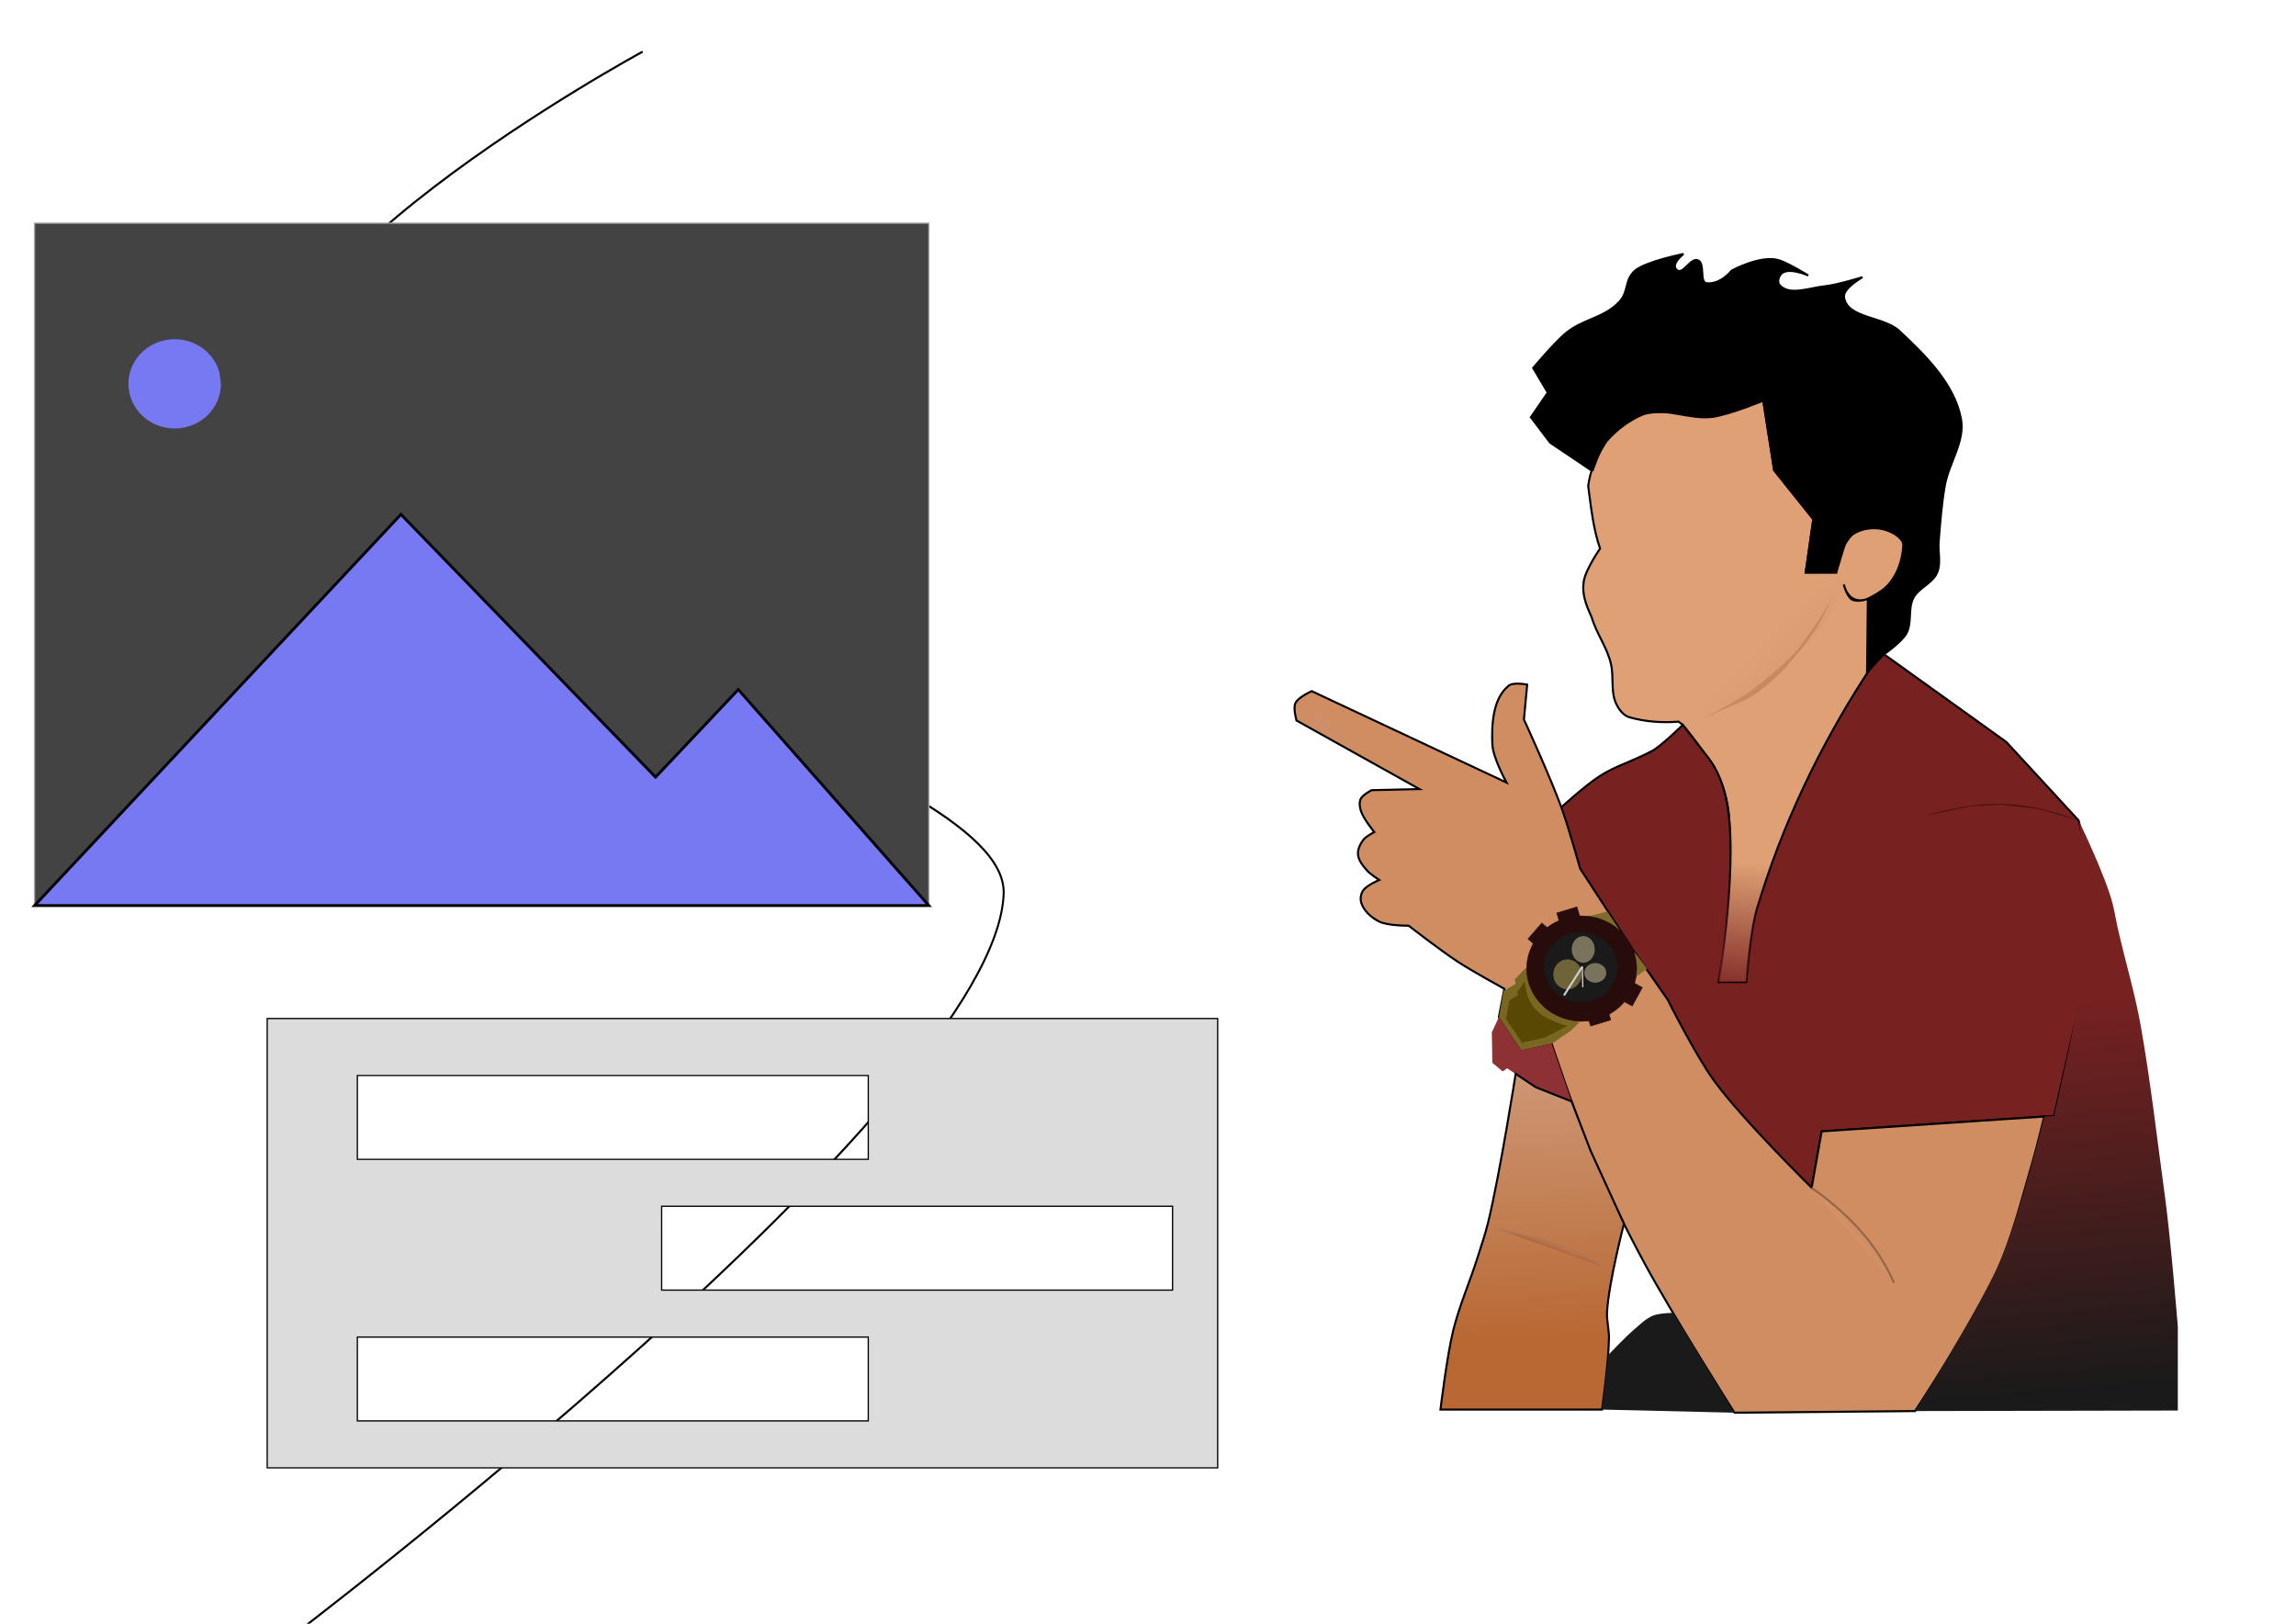<?xml version="1.0" encoding="UTF-8" standalone="no"?>
<svg
   xmlns:dc="http://purl.org/dc/elements/1.1/"
   xmlns:cc="http://creativecommons.org/ns#"
   xmlns:rdf="http://www.w3.org/1999/02/22-rdf-syntax-ns#"
   xmlns:svg="http://www.w3.org/2000/svg"
   xmlns="http://www.w3.org/2000/svg"
   xmlns:xlink="http://www.w3.org/1999/xlink"
   xmlns:sodipodi="http://sodipodi.sourceforge.net/DTD/sodipodi-0.dtd"
   xmlns:inkscape="http://www.inkscape.org/namespaces/inkscape"
   sodipodi:docname="omkar.svg"
   inkscape:version="1.0 (5b275a35d9, 2020-05-03)"
   id="svg8"
   version="1.1"
   viewBox="0 0 297 210"
   height="210mm"
   width="297mm">
  <defs
     id="defs2">
    <marker
       inkscape:isstock="true"
       style="overflow:visible"
       id="marker1591"
       refX="0.0"
       refY="0.0"
       orient="auto"
       inkscape:stockid="TriangleInL">
      <path
         transform="scale(-0.8)"
         style="fill-rule:evenodd;stroke:#000000;stroke-width:1pt;stroke-opacity:1;fill:#efefef;fill-opacity:1"
         d="M 5.77,0.0 L -2.88,5.0 L -2.88,-5.0 L 5.77,0.0 z "
         id="path1589" />
    </marker>
    <marker
       inkscape:isstock="true"
       style="overflow:visible"
       id="TriangleInL"
       refX="0.0"
       refY="0.0"
       orient="auto"
       inkscape:stockid="TriangleInL">
      <path
         transform="scale(-0.8)"
         style="fill-rule:evenodd;stroke:#000000;stroke-width:1pt;stroke-opacity:1;fill:#efefef;fill-opacity:1"
         d="M 5.77,0.0 L -2.88,5.0 L -2.88,-5.0 L 5.77,0.0 z "
         id="path1450" />
    </marker>
    <linearGradient
       id="linearGradient1859"
       inkscape:collect="always">
      <stop
         id="stop1855"
         offset="0"
         style="stop-color:#b96833;stop-opacity:1" />
      <stop
         id="stop1857"
         offset="1"
         style="stop-color:#cf9b7b;stop-opacity:1" />
    </linearGradient>
    <linearGradient
       id="linearGradient1835"
       inkscape:collect="always">
      <stop
         id="stop1831"
         offset="0"
         style="stop-color:#cd8e69;stop-opacity:1;" />
      <stop
         id="stop1833"
         offset="1"
         style="stop-color:#cd8e69;stop-opacity:0;" />
    </linearGradient>
    <linearGradient
       id="linearGradient1578"
       inkscape:collect="always">
      <stop
         id="stop1574"
         offset="0"
         style="stop-color:#962929;stop-opacity:1;" />
      <stop
         id="stop1576"
         offset="1"
         style="stop-color:#250a0a;stop-opacity:0" />
    </linearGradient>
    <linearGradient
       id="linearGradient1568"
       inkscape:collect="always">
      <stop
         id="stop1564"
         offset="0"
         style="stop-color:#782121;stop-opacity:1;" />
      <stop
         id="stop1566"
         offset="1"
         style="stop-color:#782121;stop-opacity:0;" />
    </linearGradient>
    <linearGradient
       id="linearGradient1198"
       inkscape:collect="always">
      <stop
         id="stop1194"
         offset="0"
         style="stop-color:#6e1314;stop-opacity:1;" />
      <stop
         id="stop1196"
         offset="1"
         style="stop-color:#6e1314;stop-opacity:0;" />
    </linearGradient>
    <linearGradient
       id="linearGradient1174"
       inkscape:collect="always">
      <stop
         id="stop1170"
         offset="0"
         style="stop-color:#1a1a1a;stop-opacity:1;" />
      <stop
         id="stop1172"
         offset="1"
         style="stop-color:#782121;stop-opacity:1" />
    </linearGradient>
    <linearGradient
       id="linearGradient1103"
       inkscape:collect="always">
      <stop
         id="stop1099"
         offset="0"
         style="stop-color:#dfaa87;stop-opacity:1;" />
      <stop
         id="stop1101"
         offset="1"
         style="stop-color:#dfaa87;stop-opacity:0;" />
    </linearGradient>
    <linearGradient
       id="linearGradient999"
       inkscape:collect="always">
      <stop
         id="stop995"
         offset="0"
         style="stop-color:#d6976d;stop-opacity:1;" />
      <stop
         id="stop997"
         offset="1"
         style="stop-color:#d6976d;stop-opacity:0;" />
    </linearGradient>
    <linearGradient
       inkscape:collect="always"
       id="linearGradient942">
      <stop
         style="stop-color:#d59f7c;stop-opacity:1"
         offset="0"
         id="stop938" />
      <stop
         style="stop-color:#cf9b7b;stop-opacity:1"
         offset="1"
         id="stop940" />
    </linearGradient>
    <linearGradient
       gradientTransform="translate(-1.786,-0.132)"
       gradientUnits="userSpaceOnUse"
       y2="62.523"
       x2="107.97"
       y1="62.096"
       x1="106.817"
       id="linearGradient936"
       xlink:href="#linearGradient942"
       inkscape:collect="always" />
    <linearGradient
       y2="67.223"
       x2="106.219"
       y1="58.055"
       x1="79.003"
       gradientUnits="userSpaceOnUse"
       id="linearGradient952"
       xlink:href="#linearGradient942"
       inkscape:collect="always" />
    <linearGradient
       gradientTransform="matrix(1.66,0,0,2.529,99.883,-50.368)"
       gradientUnits="userSpaceOnUse"
       y2="85.637"
       x2="79.419"
       y1="89.378"
       x1="81.945"
       id="linearGradient1001"
       xlink:href="#linearGradient999"
       inkscape:collect="always" />
    <linearGradient
       gradientTransform="matrix(0.752,0,0,0.752,161.803,111.994)"
       gradientUnits="userSpaceOnUse"
       y2="174.879"
       x2="101.594"
       y1="179.112"
       x1="96.352"
       id="linearGradient1105"
       xlink:href="#linearGradient1103"
       inkscape:collect="always" />
    <linearGradient
       gradientTransform="matrix(0.752,0,0,0.752,161.803,111.994)"
       gradientUnits="userSpaceOnUse"
       y2="137.632"
       x2="148.868"
       y1="205.514"
       x1="154.348"
       id="linearGradient1176"
       xlink:href="#linearGradient1174"
       inkscape:collect="always" />
    <linearGradient
       gradientTransform="matrix(0.97,0,0,0.302,100.311,194.267)"
       y2="174.879"
       x2="101.594"
       y1="179.112"
       x1="96.352"
       gradientUnits="userSpaceOnUse"
       id="linearGradient1182"
       xlink:href="#linearGradient1198"
       inkscape:collect="always" />
    <linearGradient
       gradientTransform="matrix(0.752,0,0,0.752,161.803,111.994)"
       gradientUnits="userSpaceOnUse"
       y2="115.15"
       x2="85.5"
       y1="138.863"
       x1="82.834"
       id="linearGradient1556"
       xlink:href="#linearGradient1568"
       inkscape:collect="always" />
    <linearGradient
       gradientUnits="userSpaceOnUse"
       y2="85.802"
       x2="-7.25"
       y1="86.082"
       x1="-23.568"
       id="linearGradient1588"
       xlink:href="#linearGradient1578"
       inkscape:collect="always" />
    <filter
       height="1.223"
       y="-0.112"
       width="1.168"
       x="-0.084"
       id="filter1819"
       style="color-interpolation-filters:sRGB"
       inkscape:collect="always">
      <feGaussianBlur
         id="feGaussianBlur1821"
         stdDeviation="0.273"
         inkscape:collect="always" />
    </filter>
    <linearGradient
       gradientTransform="translate(135.452,81.571)"
       gradientUnits="userSpaceOnUse"
       y2="94.581"
       x2="19.061"
       y1="92.056"
       x1="9.412"
       id="linearGradient1837"
       xlink:href="#linearGradient1835"
       inkscape:collect="always" />
    <linearGradient
       gradientTransform="matrix(0.752,0,0,0.752,161.803,111.994)"
       gradientUnits="userSpaceOnUse"
       y2="147.329"
       x2="46.492"
       y1="197.074"
       x1="48.138"
       id="linearGradient1853"
       xlink:href="#linearGradient1859"
       inkscape:collect="always" />
    <filter
       height="1.128"
       y="-0.064"
       width="1.113"
       x="-0.056"
       id="filter3011"
       style="color-interpolation-filters:sRGB"
       inkscape:collect="always">
      <feGaussianBlur
         id="feGaussianBlur3013"
         stdDeviation="0.585"
         inkscape:collect="always" />
    </filter>
  </defs>
  <sodipodi:namedview
     inkscape:document-rotation="0"
     inkscape:lockguides="true"
     inkscape:showpageshadow="false"
     showborder="true"
     inkscape:window-maximized="1"
     inkscape:window-y="0"
     inkscape:window-x="0"
     inkscape:window-height="1041"
     inkscape:window-width="1920"
     showgrid="false"
     inkscape:current-layer="layer1"
     inkscape:document-units="mm"
     inkscape:cy="573.16199"
     inkscape:cx="486.31933"
     inkscape:zoom="0.7071068"
     inkscape:pageshadow="2"
     inkscape:pageopacity="0.0"
     borderopacity="1.0"
     bordercolor="#666666"
     pagecolor="#ffffff"
     id="base" />
  <g
     transform="translate(0,-87)"
     id="layer1"
     inkscape:groupmode="layer"
     inkscape:label="Layer 1">
    <g
       style="stroke:#000000;stroke-width:0.497;stroke-opacity:1"
       transform="matrix(1.92,0,0,2.106,-105.093,-190.582)"
       id="g1303">
      <g
         style="stroke:#000000;stroke-width:0.497;stroke-opacity:1"
         id="g1307">
        <path
           sodipodi:nodetypes="cssc"
           inkscape:connector-curvature="0"
           id="path1299"
           d="m 98.034,134.978 c 0,0 -29.339,14.473 -24.396,23.053 7.007,12.165 49.001,20.555 48.718,28.642 -0.451,12.886 -48.456,45.968 -48.456,45.968"
           style="fill:none;stroke:#000000;stroke-width:0.132px;stroke-linecap:butt;stroke-linejoin:miter;stroke-opacity:1" />
      </g>
    </g>
    <path
       sodipodi:nodetypes="ccccccscsccccscccccccsscscccccsccccc"
       inkscape:connector-curvature="0"
       id="path826"
       d="m 228.091,138.806 -6.615,2.112 c 0,0 -5.83,-1.087 -8.726,-0.422 -2.096,0.875 -3.493,1.982 -4.926,3.519 -1.464,2.244 -2.121,3.897 -2.384,5.83 0.385,2.929 0.681,5.646 1.539,8.106 0,0 -1.856,2.657 -2.111,4.223 -0.258,1.584 0.243,2.956 1.018,4.645 0.575,2.037 2.018,3.923 2.501,6.052 0.406,1.791 -0.074,3.638 0.704,5.208 0.353,0.714 0.923,1.471 1.689,1.689 2.033,0.577 4.187,0.737 6.358,0.567 l 0.539,0.419 c 0,0 3.819,4.595 4.926,7.319 0.79,1.944 1.124,4.095 1.126,6.193 0.002,2.384 -1.267,7.038 -1.267,7.038 l -0.422,5.49 0.27,7.225 h 3.583 l 1.393,-3.583 v -5.972 c 0,0 3.198,-5.52 4.478,-8.46 2.066,-4.745 3.232,-9.931 5.474,-14.631 1.21,-2.537 4.279,-7.266 4.279,-7.266 0,0 3.124,-10.753 0.1,-9.654 -2.581,0.937 -3.11,-1.856 -3.11,-1.856 0,0 0.424,1.752 1.215,2.006 1.095,0.351 2.494,-0.312 3.553,-1.079 1.713,-1.24 2.782,-3.398 2.93,-5.994 0.053,-0.937 -1.505,-1.689 -1.505,-1.689 -1.494,-0.794 -3.681,-0.689 -5.067,0.281 -1.464,1.025 -2.111,4.926 -2.111,4.926 h -3.941 l 0.985,-6.897 -5.067,-6.334 z"
       style="opacity:1;fill:#dea074;fill-opacity:1;stroke:#000000;stroke-width:0.265px;stroke-linecap:butt;stroke-linejoin:miter;stroke-opacity:1" />
    <path
       sodipodi:nodetypes="cccccssscssscscssscsssssssscccssssccccccssscc"
       inkscape:connector-curvature="0"
       id="path847"
       d="m 205.989,147.929 -5.473,-3.683 -2.488,-3.284 2.189,-3.185 -1.891,-3.185 c 0,0 2.576,-3.069 4.08,-4.379 2.262,-1.971 5.032,-2 7.083,-4.19 1.221,-1.304 0.655,-2.854 2.012,-4.015 1.391,-1.189 6.272,-2.16 6.272,-2.16 0,0 -1.801,1.362 -0.837,2.105 0.787,0.607 1.76,-1.654 2.687,-1.294 0.999,0.388 0.124,2.92 1.194,2.986 1.852,0.114 3.18,-1.64 3.18,-1.64 0,0 3.837,-2.114 6.197,-1.32 1.265,0.425 3.706,1.937 3.706,1.937 0,0 -2.644,-1.184 -3.529,-0.172 -0.309,0.353 -0.5,1.034 -0.199,1.393 1.236,1.476 3.857,0.392 5.772,0.199 1.697,-0.171 4.976,-1.194 4.976,-1.194 0,0 -2.55,1.425 -2.388,2.588 0.386,2.773 5.124,2.464 7.165,4.379 3.369,3.162 7.1,6.807 7.961,11.346 0.553,2.917 -1.579,5.734 -2.09,8.659 -0.419,2.4 -0.603,4.837 -0.796,7.266 -0.106,1.325 0.321,2.758 -0.199,3.981 -0.588,1.382 -2.4,1.948 -3.085,3.284 -0.709,1.384 -0.14,3.219 -0.896,4.578 -0.638,1.149 -2.886,2.687 -2.886,2.687 l -2.189,2.488 0.1,-9.654 c 0,0 2.165,-1.071 2.886,-1.991 1.095,-1.396 1.79,-3.175 1.891,-4.977 0.056,-1.007 -1.288,-1.504 -2.225,-1.879 -1.293,-0.518 -2.803,-0.573 -4.039,0.07 -0.718,0.374 -1.499,1.709 -1.499,1.709 l -1.11,3.662 h -3.941 l 0.985,-6.897 -5.067,-6.334 -1.407,-9.008 c 0,0 -4.32,1.811 -6.615,2.111 -2.887,0.378 -5.932,-1.244 -8.726,-0.422 -1.936,0.569 -3.634,1.968 -4.926,3.519 -0.922,1.107 -1.836,3.915 -1.836,3.915 z"
       style="opacity:1;fill:#000000;stroke:#000000;stroke-width:0.265px;stroke-linecap:butt;stroke-linejoin:miter;stroke-opacity:1" />
    <path
       sodipodi:nodetypes="ssccssccsscsscccccccs"
       inkscape:connector-curvature="0"
       id="path957"
       d="m 241.517,174.105 c -6.124,9.348 -11.018,19.653 -14.231,30.357 -0.925,3.083 -1.393,9.555 -1.393,9.555 h -3.583 c 0,0 2.774,-16.226 0.903,-24.034 -0.323,-1.348 -0.972,-3.346 -2.15,-4.863 -1.697,-2.186 -3.386,-4.368 -3.386,-4.368 v 0 c 0,0 -2.842,2.794 -4.034,3.406 -2.923,1.501 -4.581,1.868 -6.659,3.185 -1.952,1.237 -5.374,4.379 -5.374,4.379 0,0 2.165,6.793 3.782,9.953 3.185,6.226 9.047,10.985 11.544,17.517 3.307,8.648 17.411,21.416 17.411,21.416 l 1.299,-7.283 30.055,-1.991 5.971,-26.276 -2.787,-11.944 -9.355,-10.152 -15.823,-11.346 c 0,0 -1.584,1.564 -2.189,2.488 z"
       style="opacity:1;fill:#782121;stroke:#000000;stroke-width:0.265px;stroke-linecap:butt;stroke-linejoin:miter;stroke-opacity:1" />
    <path
       sodipodi:nodetypes="csssccc"
       inkscape:connector-curvature="0"
       id="path993"
       d="m 220.664,179.767 c 0,0 4.383,-1.988 9.291,-5.958 3.91,-3.163 8.046,-7.943 8.262,-11.369 0.343,-5.448 -6.301,-1.347 -9.894,-1.324 -6.326,0.04 -15.22,17.269 -15.22,17.269 l 8.906,0.959 z"
       style="fill:url(#linearGradient1001);fill-opacity:1;stroke:none;stroke-width:0.265px;stroke-linecap:butt;stroke-linejoin:miter;stroke-opacity:1" />
    <path
       sodipodi:nodetypes="sccssccscccsscssscssscsccccssccsscccscccs"
       inkscape:connector-curvature="0"
       id="path1093"
       d="m 202.008,191.523 c -1.414,-3.921 -4.88,-11.475 -4.88,-11.475 l 0.422,-4.504 c 0,0 -1.771,-0.361 -2.393,0.141 -2.046,1.652 -2.222,4.974 -2.111,7.601 0.074,1.75 1.83,4.926 1.83,4.926 l -25.193,-11.824 c 0,0 -1.741,0.758 -2.111,1.548 -0.319,0.681 0.141,2.252 0.141,2.252 l 15.904,8.868 -6.193,0.141 c 0,0 -1.147,0.585 -1.407,1.126 -0.213,0.444 -0.136,1.004 0,1.478 0.305,1.064 1.759,2.815 1.759,2.815 0,0 -1.057,0.532 -1.407,0.985 -0.413,0.535 -0.754,1.227 -0.704,1.9 0.058,0.775 0.622,1.449 1.126,2.041 0.444,0.522 1.619,1.267 1.619,1.267 0,0 -1.662,0.691 -2.111,1.408 -0.276,0.442 -0.37,1.052 -0.211,1.548 0.334,1.043 1.28,1.887 2.252,2.393 1.156,0.602 3.87,0.563 3.87,0.563 0,0 4.143,3.211 6.333,4.645 1.952,1.278 6.052,3.519 6.052,3.519 l -0.704,3.66 2.885,4.293 3.941,-0.845 c 0,0 3.14,9.43 5.067,14.005 2.072,4.922 4.425,9.73 6.967,14.428 3.57,6.599 11.611,19.284 11.611,19.284 l 23.363,-0.211 c 0,0 7.765,-11.755 10.626,-18.158 1.97,-4.409 3.138,-9.173 4.496,-13.794 0.586,-1.993 1.593,-6.147 1.593,-6.147 l -28.794,1.925 -1.299,7.283 c 0,0 -8.954,-8.801 -12.634,-13.852 -2.371,-3.255 -6,-10.486 -6,-10.486 l -4.364,-6.251 -6.94,-10.67 c 0,0 -1.486,-5.291 -2.401,-7.828 z"
       style="opacity:1;fill:#d08d62;fill-opacity:1;stroke:#000000;stroke-width:0.265px;stroke-linecap:butt;stroke-linejoin:miter;stroke-opacity:1" />
    <path
       sodipodi:nodetypes="cc"
       inkscape:transform-center-y="0.49767546"
       inkscape:transform-center-x="1.9903567"
       inkscape:connector-curvature="0"
       id="path1097"
       d="m 234.342,240.618 c 5.994,4.254 8.892,8.315 10.662,12.305"
       style="fill:url(#linearGradient1105);fill-opacity:1;stroke:#976445;stroke-width:0.265px;stroke-linecap:butt;stroke-linejoin:miter;stroke-opacity:1" />
    <path
       sodipodi:nodetypes="cccccccccssssc"
       inkscape:connector-curvature="0"
       id="path1123"
       d="m 197.534,212.045 -1.602,1.608 0.141,0.598 -1.581,0.913 -0.601,3.38 2.885,4.293 3.941,-0.845 2.517,-1.71 1.124,-1.128 c 0,0 -0.506,-0.004 -1.374,-0.18 -0.511,-0.104 -0.997,-0.282 -1.502,-0.506 -0.72,-0.319 -1.71,-1.035 -2.359,-1.762 -0.422,-0.473 -0.615,-0.939 -0.829,-1.264 -0.807,-1.231 -0.76,-3.399 -0.76,-3.399 z"
       style="opacity:1;fill:#786721;stroke:none;stroke-width:0.265px;stroke-linecap:butt;stroke-linejoin:miter;stroke-opacity:1" />
    <path
       style="opacity:0.876;fill:#554400;stroke:none;stroke-width:0.265px;stroke-linecap:butt;stroke-linejoin:miter;stroke-opacity:1"
       d="m 197.218,213.937 -0.945,1.348 0.101,0.427 -1.129,0.652 -0.429,2.414 2.06,3.066 2.814,-0.603 2.146,-1.072 0.902,-0.504 c -0.802,-0.144 -1.721,-0.572 -2.502,-0.916 -0.514,-0.227 -1.221,-0.764 -1.685,-1.284 -0.301,-0.338 -0.44,-0.67 -0.592,-0.902 -0.577,-0.879 -0.742,-2.626 -0.742,-2.626 z"
       id="path1125"
       inkscape:connector-curvature="0"
       sodipodi:nodetypes="ccccccccccssc" />
    <path
       sodipodi:nodetypes="cccscssc"
       inkscape:connector-curvature="0"
       id="path1127"
       d="m 205.28,205.554 2.625,-0.669 1.742,2.613 c 0,0 -0.359,-0.319 -0.553,-0.471 -0.168,-0.132 -0.532,-0.38 -0.532,-0.38 0,0 -0.766,-0.412 -1.121,-0.57 -0.271,-0.121 -0.708,-0.243 -0.993,-0.324 -0.396,-0.113 -1.168,-0.199 -1.168,-0.199 z"
       style="opacity:1;fill:#7f6c2b;fill-opacity:1;stroke:none;stroke-width:0.265px;stroke-linecap:butt;stroke-linejoin:miter;stroke-opacity:1" />
    <path
       sodipodi:nodetypes="cccscacc"
       inkscape:connector-curvature="0"
       id="path1129"
       d="m 211.726,213.245 1.362,-0.946 -1.74,-2.279 c 0,0 0.129,0.322 0.156,0.483 0.061,0.369 0.164,1.105 0.164,1.105 0,0 0.088,0.563 0.088,0.846 -4e-5,0.265 -0.083,0.791 -0.083,0.791 -0.035,-0.005 0.053,0 0.053,0 z"
       style="opacity:1;fill:#7f6c2b;fill-opacity:1;stroke:none;stroke-width:0.265px;stroke-linecap:butt;stroke-linejoin:miter;stroke-opacity:1" />
    <g
       style="stroke-width:0.086;stroke-miterlimit:4;stroke-dasharray:none"
       transform="matrix(0.752,0,0,0.752,161.773,111.942)"
       id="g1164">
      <path
         style="opacity:1;fill:#280b0b;fill-opacity:1;stroke:#280b0b;stroke-width:0.086;stroke-miterlimit:4;stroke-dasharray:none;stroke-opacity:1"
         id="path1107"
         sodipodi:type="arc"
         sodipodi:cx="56.951561"
         sodipodi:cy="133.42137"
         sodipodi:rx="9.4588537"
         sodipodi:ry="9.0619793"
         sodipodi:start="0"
         sodipodi:end="6.2817857"
         sodipodi:open="true"
         d="m 66.41,133.421 a 9.459,9.062 0 0 1 -9.456,9.062 9.459,9.062 0 0 1 -9.462,-9.056 9.459,9.062 0 0 1 9.449,-9.068 9.459,9.062 0 0 1 9.469,9.049" />
      <rect
         style="opacity:1;fill:#280b0b;fill-opacity:1;stroke:#280b0b;stroke-width:0.086;stroke-miterlimit:4;stroke-dasharray:none;stroke-opacity:1"
         id="rect1111"
         width="3.637"
         height="3.222"
         x="-65.366"
         y="120.28"
         ry="0"
         transform="rotate(-48.916)" />
      <rect
         transform="rotate(-16.895)"
         ry="0"
         y="133.811"
         x="14.386"
         height="3.222"
         width="3.637"
         id="rect1117"
         style="opacity:1;fill:#280b0b;fill-opacity:1;stroke:#280b0b;stroke-width:0.086;stroke-miterlimit:4;stroke-dasharray:none;stroke-opacity:1" />
      <rect
         style="opacity:1;fill:#280b0b;fill-opacity:1;stroke:#280b0b;stroke-width:0.086;stroke-miterlimit:4;stroke-dasharray:none;stroke-opacity:1"
         id="rect1119"
         width="3.637"
         height="3.222"
         x="14.306"
         y="150.895"
         ry="0"
         transform="rotate(-16.895)" />
      <rect
         transform="rotate(-61.331)"
         ry="0"
         y="121.475"
         x="-91.224"
         height="3.222"
         width="3.637"
         id="rect1121"
         style="opacity:1;fill:#280b0b;fill-opacity:1;stroke:#280b0b;stroke-width:0.086;stroke-miterlimit:4;stroke-dasharray:none;stroke-opacity:1" />
    </g>
    <path
       style="opacity:1;fill:#1a1a1a;fill-opacity:1;stroke:#1f1616;stroke-width:0.065;stroke-miterlimit:4;stroke-dasharray:none;stroke-opacity:1"
       id="path1109"
       sodipodi:type="arc"
       sodipodi:cx="204.49655"
       sodipodi:cy="212.11198"
       sodipodi:rx="4.7268214"
       sodipodi:ry="4.5286813"
       sodipodi:start="0"
       sodipodi:end="6.0274073"
       sodipodi:open="true"
       d="m 209.223,212.112 a 4.727,4.529 0 0 1 -4.425,4.519 4.727,4.529 0 0 1 -4.99,-3.942 4.727,4.529 0 0 1 3.787,-5.023 4.727,4.529 0 0 1 5.474,3.3" />
    <path
       sodipodi:nodetypes="cccccccccc"
       inkscape:connector-curvature="0"
       id="path1166"
       d="m 193.891,218.545 -0.915,1.971 0.07,3.941 1.337,1.126 0.563,-0.422 3.73,2.463 4.619,1.83 -2.578,-7.46 -3.941,0.845 z"
       style="fill:#8d3135;fill-opacity:1;stroke:none;stroke-width:0.265px;stroke-linecap:butt;stroke-linejoin:miter;stroke-opacity:1" />
    <path
       sodipodi:nodetypes="csssscccsccsscc"
       inkscape:connector-curvature="0"
       id="path1168"
       d="m 268.885,193.116 c 0,0 3.449,7.066 4.411,10.826 0.205,0.802 0.442,2.192 0.625,3 1.003,4.436 2.246,8.485 3.008,12.8 1.276,7.224 2.1,14.55 3.096,21.817 0.775,5.652 1.689,17.032 1.689,17.032 v 10.838 l -33.989,0.07 c 0,0 8.485,-13.52 11.048,-19.495 2.539,-5.921 5.666,-18.604 5.666,-18.604 l 1.261,-0.066 c 0,0 0.454,-2.002 1.124,-4.989 1.295,-5.769 3.246,-15.228 3.229,-21.146 -0.012,-4.088 -1.168,-12.084 -1.168,-12.084 z"
       style="fill:url(#linearGradient1176);fill-opacity:1;stroke:none;stroke-width:0.265px;stroke-linecap:butt;stroke-linejoin:miter;stroke-opacity:1" />
    <path
       sodipodi:nodetypes="csasccssccccc"
       inkscape:connector-curvature="0"
       id="path1178"
       d="m 196.06,225.886 c 0,0 -2.016,12.839 -3.556,19.184 -0.38,1.566 -0.906,3.092 -1.393,4.628 -0.999,3.15 -2.347,6.196 -3.135,9.406 -0.821,3.345 -1.642,10.202 -1.642,10.202 h 20.899 c 0,0 0.86,-6.157 0.896,-9.256 0.013,-1.131 -0.315,-2.255 -0.249,-3.384 0.225,-3.862 2.189,-11.396 2.189,-11.396 l -4.317,-9.437 -2.456,-6.379 -4.619,-1.83 z"
       style="opacity:1;fill:url(#linearGradient1853);fill-opacity:1;stroke:#000000;stroke-width:0.265px;stroke-linecap:butt;stroke-linejoin:miter;stroke-opacity:1" />
    <path
       style="opacity:1;fill:url(#linearGradient1182);fill-opacity:1;stroke:#b17654;stroke-width:0.265px;stroke-linecap:butt;stroke-linejoin:miter;stroke-opacity:1"
       d="m 193.834,245.977 c 7.728,1.71 11.464,3.343 13.746,4.947"
       id="path1180"
       inkscape:connector-curvature="0"
       inkscape:transform-center-x="2.5661006"
       inkscape:transform-center-y="0.20009222"
       sodipodi:nodetypes="cc" />
    <path
       sodipodi:nodetypes="csscccc"
       inkscape:connector-curvature="0"
       id="path1184"
       d="m 208.036,262.25 c 0,0 2.085,-2.215 3.237,-3.202 0.809,-0.693 1.582,-1.499 2.569,-1.9 0.8,-0.326 2.569,-0.352 2.569,-0.352 l 7.952,12.914 -17.129,-0.404 z"
       style="fill:#1a1a1a;stroke:none;stroke-width:0.265px;stroke-linecap:butt;stroke-linejoin:miter;stroke-opacity:1" />
    <path
       sodipodi:nodetypes="sccssccs"
       inkscape:connector-curvature="0"
       id="path1548"
       d="m 223.658,199.332 c -0.373,4.901 -1.348,14.685 -1.348,14.685 h 3.583 c 0,0 0.446,-4.939 0.932,-7.366 0.502,-2.506 1.365,-4.942 2.178,-7.365 0.89,-2.656 3.071,-7.8 3.071,-7.8 l -8.205,4.361 c 0,0 -0.123,2.324 -0.211,3.484 z"
       style="fill:url(#linearGradient1556);fill-opacity:1;stroke:none;stroke-width:0.265px;stroke-linecap:butt;stroke-linejoin:miter;stroke-opacity:1" />
    <path
       transform="matrix(0.752,0,0,0.752,59.907,50.624)"
       sodipodi:nodetypes="ccccc"
       inkscape:connector-curvature="0"
       id="path1781"
       d="m 146.614,170.691 -1.095,2.234 6.186,3.637 1.591,-1.906 z"
       style="fill:url(#linearGradient1837);fill-opacity:1;stroke:none;stroke-width:0.352px;stroke-linecap:butt;stroke-linejoin:miter;stroke-opacity:1;filter:url(#filter1819)" />
    <path
       sodipodi:nodetypes="cscccc"
       inkscape:connector-curvature="0"
       id="path2411"
       d="m 268.885,193.116 c 0,0 -4.532,-1.924 -9.46,-2.144 -4.618,-0.206 -9.624,1.282 -10.394,1.546 l 5.909,-1.229 3.913,-0.22 4.958,0.586"
       style="fill:#501010;fill-opacity:1;stroke:none;stroke-width:0.265px;stroke-linecap:butt;stroke-linejoin:miter;stroke-opacity:1" />
    <path
       transform="matrix(0.752,0,0,0.752,59.907,50.624)"
       sodipodi:nodetypes="ccsscssc"
       inkscape:connector-curvature="0"
       id="path2421"
       d="m 229.809,159.793 c 5.75,-7.713 5.424,-8.665 5.424,-8.665 0,0 -0.268,2.212 -3.444,6.711 -1.234,1.749 -0.974,1.35 -4.196,5.229 -0.464,0.559 -3.697,3.857 -6.603,5.452 -5.866,2.645 -9.884,4.249 -10.501,4.456 -1.209,0.405 4.128,-1.176 10.319,-5.301 2.939,-1.958 7.582,-6.079 9.001,-7.881 z"
       style="opacity:0.495;fill:#804823;fill-opacity:1;stroke:none;stroke-width:0.352px;stroke-linecap:butt;stroke-linejoin:miter;stroke-opacity:1;filter:url(#filter3011)" />
    <path
       d="m 206.29,209.793 a 1.488,1.72 0 0 1 -1.393,1.716 1.488,1.72 0 0 1 -1.571,-1.497 1.488,1.72 0 0 1 1.193,-1.908 1.488,1.72 0 0 1 1.724,1.253"
       sodipodi:open="true"
       sodipodi:end="6.0274073"
       sodipodi:start="0"
       sodipodi:ry="1.7200093"
       sodipodi:rx="1.4884757"
       sodipodi:cy="209.79338"
       sodipodi:cx="204.80122"
       sodipodi:type="arc"
       id="path5217"
       style="opacity:0.465;fill:#e9ddaf;fill-opacity:0.985;stroke:none;stroke-width:0.065;stroke-miterlimit:4;stroke-dasharray:none;stroke-opacity:1" />
    <path
       d="m 204.603,213.018 a 1.836,1.935 0 0 1 -1.718,1.931 1.836,1.935 0 0 1 -1.938,-1.684 1.836,1.935 0 0 1 1.471,-2.146 1.836,1.935 0 0 1 2.126,1.41"
       sodipodi:open="true"
       sodipodi:end="6.0274073"
       sodipodi:start="0"
       sodipodi:ry="1.9350106"
       sodipodi:rx="1.8357863"
       sodipodi:cy="213.0184"
       sodipodi:cx="202.76698"
       sodipodi:type="arc"
       id="path5219"
       style="opacity:0.465;fill:#d3bc5f;fill-opacity:0.985;stroke:none;stroke-width:0.065;stroke-miterlimit:4;stroke-dasharray:none;stroke-opacity:1" />
    <path
       d="m 207.778,212.827 a 1.419,1.266 0 0 1 -1.328,1.263 1.419,1.266 0 0 1 -1.498,-1.102 1.419,1.266 0 0 1 1.137,-1.404 1.419,1.266 0 0 1 1.644,0.923"
       sodipodi:open="true"
       sodipodi:end="6.0274073"
       sodipodi:start="0"
       sodipodi:ry="1.2660327"
       sodipodi:rx="1.419106"
       sodipodi:cy="212.82736"
       sodipodi:cx="206.35907"
       sodipodi:type="arc"
       id="path5221"
       style="opacity:0.465;fill:#e9ddaf;fill-opacity:0.985;stroke:none;stroke-width:0.065;stroke-miterlimit:4;stroke-dasharray:none;stroke-opacity:1" />
    <path
       inkscape:transform-center-y="-0.48518846"
       inkscape:transform-center-x="-0.18659416"
       inkscape:connector-curvature="0"
       id="path5223"
       d="m 204.684,212.013 -2.376,3.723"
       style="fill:none;stroke:#cecece;stroke-width:0.265px;stroke-linecap:butt;stroke-linejoin:miter;stroke-opacity:1" />
    <path
       inkscape:transform-center-y="-0.72827369"
       inkscape:transform-center-x="-0.78351295"
       style="fill:none;stroke:#cecece;stroke-width:0.165;stroke-linecap:butt;stroke-linejoin:miter;stroke-miterlimit:4;stroke-dasharray:none;stroke-opacity:1"
       d="m 204.684,212.013 0.061,2.667"
       id="path5225"
       inkscape:connector-curvature="0" />
    <path
       inkscape:connector-curvature="0"
       id="rect1279"
       d="m 34.564,218.726 v 58.117 H 157.511 v -58.117 z m 11.663,7.373 H 112.317 V 236.942 H 46.227 Z m 39.362,16.914 h 66.091 v 10.843 H 85.59 Z m -39.362,16.914 h 66.09 v 10.843 H 46.227 Z"
       style="opacity:1;fill:#dcdcdc;fill-opacity:1;stroke:#000000;stroke-width:0.165;stroke-miterlimit:4;stroke-dasharray:none;stroke-opacity:1" />
    <rect
       y="115.863"
       x="4.466"
       height="88.258"
       width="115.689"
       id="rect1309"
       style="opacity:1;fill:#434343;fill-opacity:1;stroke:#a6a6a6;stroke-width:0.165;stroke-miterlimit:4;stroke-dasharray:none;stroke-opacity:1" />
    <path
       inkscape:connector-curvature="0"
       id="path992"
       d="m 4.466,204.121 47.397,-50.591 32.936,33.982 10.699,-11.327 24.657,27.936 v 0 z"
       style="fill:#7779f3;fill-opacity:1;stroke:#000000;stroke-width:0.365;stroke-linecap:butt;stroke-linejoin:miter;stroke-miterlimit:4;stroke-dasharray:none;stroke-opacity:1" />
    <path
       d="m 28.577,136.643 a 5.979,5.769 0 0 1 -5.597,5.757 5.979,5.769 0 0 1 -6.312,-5.021 5.979,5.769 0 0 1 4.79,-6.399 5.979,5.769 0 0 1 6.924,4.203"
       sodipodi:open="true"
       sodipodi:end="6.0274073"
       sodipodi:start="0"
       sodipodi:ry="5.768589"
       sodipodi:rx="5.9787712"
       sodipodi:cy="136.64346"
       sodipodi:cx="22.598415"
       sodipodi:type="arc"
       id="path994"
       style="opacity:1;fill:#7779f3;fill-opacity:1;stroke:none;stroke-width:0.165;stroke-miterlimit:4;stroke-dasharray:none;stroke-opacity:1" />
  </g>
</svg>
